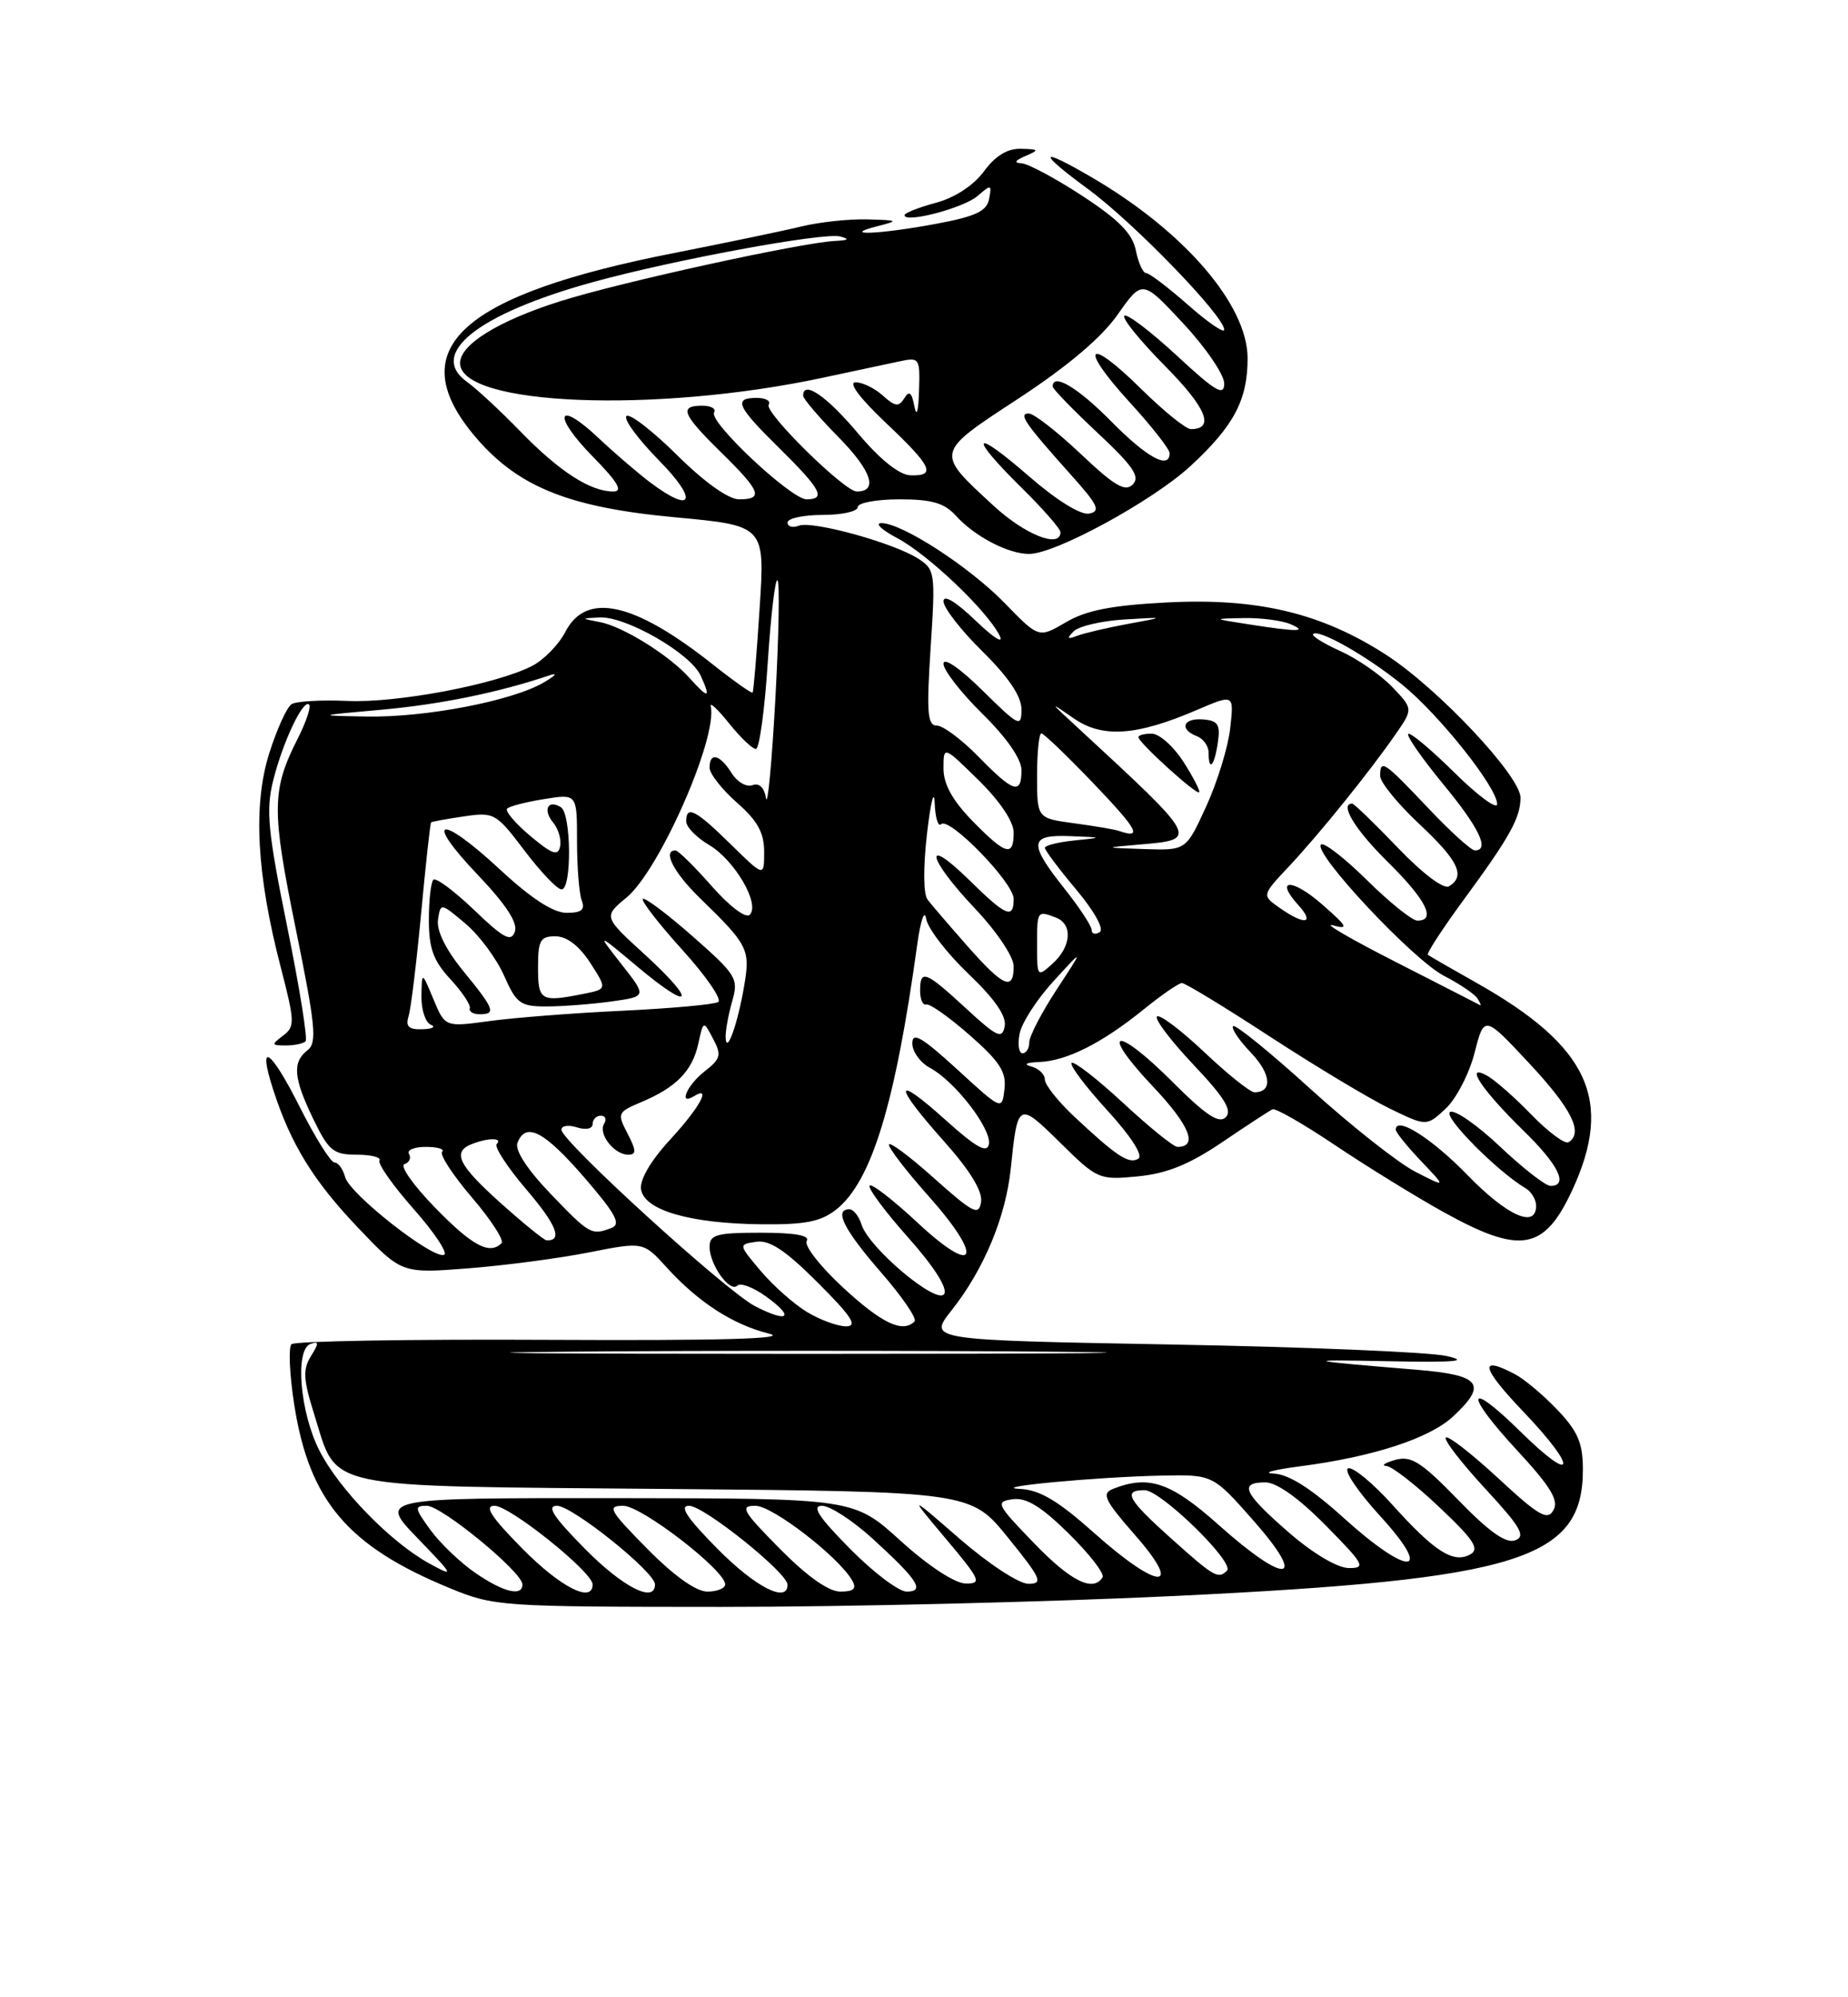 <?xml version="1.0" encoding="UTF-8" standalone="no"?>
<!DOCTYPE svg PUBLIC "-//W3C//DTD SVG 1.1//EN" "http://www.w3.org/Graphics/SVG/1.1/DTD/svg11.dtd" >
<svg xmlns="http://www.w3.org/2000/svg" xmlns:xlink="http://www.w3.org/1999/xlink" version="1.1" viewBox="0 0 237 256">
 <g >
 <path fill="currentColor"
d=" M 151.11 204.54 C 194.83 202.42 203.00 199.88 203.00 188.35 C 203.00 184.97 202.36 183.47 199.75 180.72 C 197.96 178.84 195.52 176.79 194.32 176.15 C 189.57 173.65 189.95 175.27 195.47 181.05 C 202.42 188.34 202.02 190.41 195.00 183.50 C 188.07 176.68 187.70 178.48 194.52 185.85 C 198.86 190.53 199.93 192.30 199.23 193.55 C 198.46 194.94 197.37 194.31 192.13 189.46 C 188.72 186.31 185.70 183.96 185.42 184.25 C 185.13 184.54 187.40 187.47 190.45 190.78 C 195.00 195.69 195.71 196.90 194.34 197.42 C 193.15 197.88 191.02 196.38 187.01 192.25 C 182.25 187.36 180.98 186.55 178.93 187.12 C 177.59 187.50 177.09 187.85 177.81 187.90 C 178.53 187.96 181.59 190.33 184.60 193.19 C 189.02 197.36 189.79 198.54 188.56 199.23 C 186.41 200.43 183.99 198.89 178.63 192.94 C 176.10 190.12 173.52 187.99 172.90 188.20 C 172.27 188.41 174.11 191.15 176.98 194.29 C 184.03 202.00 180.71 202.15 172.26 194.50 C 168.12 190.76 165.28 188.96 163.34 188.87 C 161.78 188.80 163.34 188.38 166.81 187.93 C 176.08 186.72 183.31 184.37 186.33 181.57 C 190.81 177.42 189.92 176.25 181.75 175.57 C 167.16 174.37 166.72 174.24 178.00 174.47 C 186.70 174.64 188.53 174.48 185.50 173.80 C 183.30 173.30 167.44 172.64 150.26 172.33 C 119.02 171.76 119.02 171.76 122.03 167.96 C 126.18 162.72 128.99 155.98 129.63 149.75 C 130.51 141.21 130.59 141.17 135.96 146.46 C 140.73 151.16 140.96 151.26 145.91 150.78 C 149.64 150.42 152.51 149.26 156.74 146.40 C 159.91 144.25 162.81 142.36 163.20 142.18 C 163.58 142.01 167.18 144.07 171.20 146.77 C 175.21 149.46 181.47 153.32 185.10 155.34 C 194.98 160.82 198.01 160.32 201.61 152.60 C 206.99 141.03 203.79 134.09 189.28 125.93 C 186.10 124.14 183.33 122.54 183.12 122.38 C 182.92 122.22 185.00 119.03 187.74 115.29 C 193.61 107.31 195.00 104.81 195.00 102.24 C 195.00 99.47 184.42 88.23 177.78 83.94 C 169.48 78.57 161.25 76.61 149.61 77.22 C 142.53 77.59 139.28 78.23 136.69 79.76 C 133.22 81.80 133.22 81.80 128.86 77.31 C 124.32 72.64 115.60 66.99 113.00 67.05 C 112.17 67.07 113.10 67.93 115.06 68.97 C 119.00 71.05 126.53 78.20 128.18 81.43 C 128.79 82.62 127.49 81.82 125.12 79.55 C 122.57 77.10 121.00 76.16 121.00 77.08 C 121.00 77.90 123.25 80.79 126.00 83.50 C 129.35 86.80 131.00 89.25 131.00 90.92 C 131.00 93.27 130.69 93.12 126.00 88.50 C 123.08 85.62 121.00 84.20 121.00 85.08 C 121.00 85.90 123.25 88.79 126.00 91.50 C 129.11 94.56 131.00 97.29 131.00 98.71 C 131.00 101.91 129.99 101.59 125.50 97.00 C 123.35 94.80 120.94 93.00 120.15 93.00 C 118.94 93.00 118.81 91.36 119.35 83.03 C 119.98 73.42 119.92 73.00 117.75 71.60 C 114.61 69.58 104.19 66.71 102.45 67.38 C 101.65 67.69 101.00 67.50 101.00 66.97 C 101.00 66.44 103.03 66.00 105.50 66.00 C 107.97 66.00 110.00 65.55 110.00 65.00 C 110.00 64.45 112.41 64.00 115.35 64.00 C 119.51 64.00 121.11 64.47 122.59 66.10 C 125.00 68.76 129.29 71.00 131.98 71.00 C 135.35 71.00 147.80 64.22 152.66 59.75 C 158.23 54.61 160.00 51.28 160.00 45.93 C 160.00 39.06 151.83 29.59 139.91 22.67 C 133.12 18.72 133.00 19.43 139.64 24.31 C 145.48 28.62 157.00 40.52 157.00 42.26 C 157.00 42.76 154.91 41.33 152.36 39.08 C 149.81 36.84 147.39 35.00 146.98 35.00 C 146.58 35.00 145.99 33.70 145.67 32.11 C 145.24 29.95 143.51 28.18 138.81 25.11 C 135.35 22.85 131.84 20.97 131.01 20.93 C 129.99 20.88 130.15 20.58 131.50 20.00 C 133.32 19.22 133.27 19.13 130.94 19.07 C 129.21 19.02 127.66 19.96 126.19 21.96 C 124.84 23.78 122.46 25.34 120.00 26.00 C 117.80 26.59 116.00 27.31 116.00 27.58 C 116.00 28.66 123.60 26.66 125.37 25.12 C 127.11 23.61 127.21 23.63 126.85 25.49 C 126.55 27.08 125.15 27.74 119.99 28.70 C 112.81 30.04 107.60 30.25 112.50 29.00 C 115.32 28.28 115.25 28.23 111.26 28.12 C 108.93 28.05 105.11 28.46 102.76 29.03 C 100.42 29.60 93.10 31.12 86.50 32.42 C 59.26 37.76 51.62 44.59 60.60 55.56 C 66.13 62.30 72.66 65.01 86.54 66.30 C 98.11 67.37 98.11 67.37 97.42 77.94 C 97.05 83.75 96.64 88.62 96.52 88.77 C 96.40 88.91 94.10 87.29 91.40 85.15 C 81.31 77.16 75.18 75.81 72.51 80.98 C 71.66 82.62 69.74 84.59 68.23 85.36 C 63.60 87.73 50.92 90.13 44.56 89.84 C 41.23 89.69 38.00 89.88 37.40 90.25 C 36.79 90.63 35.50 93.48 34.52 96.58 C 32.43 103.23 32.91 112.10 36.01 124.00 C 37.82 130.98 37.84 131.59 36.29 132.75 C 34.77 133.89 34.80 134.00 36.64 134.00 C 37.76 134.00 38.90 133.76 39.19 133.47 C 39.48 133.19 38.41 126.55 36.82 118.72 C 34.36 106.62 34.09 103.84 35.02 100.10 C 36.24 95.16 38.89 89.55 39.64 90.31 C 39.92 90.58 39.26 92.54 38.19 94.65 C 34.83 101.29 34.81 103.76 37.92 119.00 C 40.47 131.49 40.68 133.65 39.44 134.61 C 37.46 136.14 37.63 138.19 40.20 143.47 C 42.16 147.51 42.76 148.00 45.76 148.00 C 47.61 148.00 48.91 148.34 48.67 148.75 C 48.42 149.16 50.40 151.97 53.08 155.00 C 55.76 158.03 57.49 160.66 56.94 160.84 C 55.43 161.36 44.82 153.02 44.26 150.87 C 43.99 149.84 43.37 149.00 42.90 149.00 C 42.42 149.00 40.42 145.80 38.45 141.90 C 34.67 134.39 32.97 133.29 35.04 139.68 C 37.28 146.62 40.18 151.34 45.88 157.32 C 51.50 163.23 51.50 163.23 60.00 162.57 C 64.67 162.21 71.65 161.29 75.50 160.53 C 82.50 159.15 82.50 159.15 85.50 162.45 C 89.56 166.92 94.02 169.80 98.65 170.94 C 101.30 171.60 92.44 171.84 70.30 171.73 C 52.59 171.64 37.78 171.89 37.38 172.29 C 36.98 172.69 37.13 176.17 37.73 180.01 C 39.64 192.33 44.59 198.18 57.67 203.55 C 63.36 205.90 64.19 205.95 92.50 205.96 C 108.45 205.97 134.83 205.33 151.11 204.54 Z  M 60.98 201.62 C 59.07 200.31 56.47 197.83 55.22 196.12 C 53.16 193.30 53.11 193.00 54.74 193.00 C 56.64 193.00 67.00 201.51 67.00 203.08 C 67.00 204.67 64.59 204.09 60.98 201.62 Z  M 67.00 198.50 C 62.97 194.42 62.05 193.00 63.43 193.00 C 65.39 193.00 76.00 201.50 76.00 203.08 C 76.00 205.54 71.89 203.45 67.00 198.50 Z  M 75.00 198.50 C 70.97 194.42 70.05 193.00 71.43 193.00 C 73.39 193.00 84.00 201.50 84.00 203.08 C 84.00 205.54 79.89 203.45 75.00 198.50 Z  M 83.00 198.50 C 78.15 193.59 77.82 193.00 79.93 193.00 C 82.27 193.00 93.00 201.27 93.00 203.08 C 93.00 203.58 91.97 204.00 90.72 204.00 C 89.27 204.00 86.43 201.98 83.00 198.50 Z  M 92.00 198.50 C 88.08 194.53 87.07 193.00 88.37 193.00 C 90.27 193.00 101.00 201.60 101.00 203.12 C 101.00 205.54 96.85 203.41 92.00 198.50 Z  M 100.00 198.50 C 95.21 193.65 94.84 193.00 96.88 193.00 C 99.08 193.00 107.59 199.57 109.30 202.59 C 109.89 203.63 109.49 204.00 107.77 204.00 C 106.26 204.00 103.50 202.04 100.00 198.50 Z  M 109.00 198.50 C 104.98 194.43 104.05 193.00 105.42 193.00 C 106.44 193.00 109.35 194.89 111.89 197.20 C 117.71 202.50 118.68 204.00 116.27 204.00 C 115.26 204.00 111.99 201.53 109.00 198.50 Z  M 115.50 197.49 C 109.50 192.05 109.50 192.05 79.04 192.02 C 48.58 192.00 48.58 192.00 53.54 197.14 C 58.27 202.04 58.34 202.19 55.05 200.39 C 50.12 197.69 43.50 190.90 40.97 185.94 C 38.46 181.02 37.79 172.96 39.83 172.25 C 40.92 171.87 40.92 172.15 39.87 173.83 C 38.82 175.53 38.89 176.81 40.30 181.29 C 43.37 191.03 40.63 190.45 85.35 190.84 C 124.50 191.18 124.50 191.18 129.28 197.09 C 133.54 202.35 133.83 203.00 131.89 203.00 C 130.68 203.00 126.79 200.45 123.11 197.26 C 116.50 191.52 116.50 191.52 121.33 197.26 C 125.76 202.53 125.96 203.00 123.83 202.96 C 122.45 202.94 119.05 200.71 115.50 197.49 Z  M 132.57 197.75 C 127.78 192.79 127.63 192.48 129.88 192.16 C 131.62 191.92 133.54 193.09 137.08 196.58 C 139.74 199.20 141.68 201.71 141.40 202.17 C 140.19 204.11 137.31 202.67 132.57 197.75 Z  M 140.34 196.50 C 135.71 192.37 133.35 190.96 130.84 190.84 C 126.47 190.63 140.61 189.30 149.03 189.13 C 155.56 189.00 155.56 189.00 160.84 195.00 C 167.77 202.88 164.96 203.19 156.34 195.50 C 150.16 189.98 147.34 189.02 142.75 190.83 C 141.24 191.43 141.63 192.26 145.57 196.76 C 151.91 204.00 148.56 203.83 140.34 196.50 Z  M 150.23 197.22 C 144.60 192.18 143.95 191.00 146.79 191.00 C 148.87 191.00 158.38 200.28 157.36 201.31 C 156.23 202.43 155.74 202.15 150.23 197.22 Z  M 165.25 196.39 C 159.48 191.36 158.84 190.00 162.28 190.00 C 163.73 190.00 166.57 192.02 170.00 195.50 C 174.97 200.53 175.22 201.00 172.97 200.98 C 171.50 200.96 168.38 199.11 165.25 196.39 Z  M 72.82 173.25 C 90.05 173.10 117.95 173.10 134.82 173.25 C 151.69 173.40 137.60 173.53 103.50 173.53 C 69.40 173.53 55.59 173.40 72.82 173.25 Z  M 103.46 168.14 C 101.78 167.12 99.13 164.76 97.55 162.89 C 94.69 159.50 94.69 159.50 97.00 159.16 C 98.70 158.91 100.75 160.27 104.89 164.41 C 109.26 168.78 110.04 170.00 108.49 170.00 C 107.40 169.99 105.13 169.16 103.46 168.14 Z  M 108.15 165.06 C 105.21 162.35 103.10 159.65 103.46 159.06 C 103.90 158.35 101.94 158.00 97.56 158.00 C 91.90 158.00 91.00 158.25 91.00 159.81 C 91.00 162.10 93.60 165.73 94.56 164.78 C 94.95 164.38 96.59 164.99 98.19 166.14 C 101.98 168.84 101.14 169.64 96.84 167.42 C 93.13 165.51 72.00 146.26 72.00 144.80 C 72.00 144.28 72.90 144.15 74.00 144.50 C 75.15 144.86 76.00 144.68 76.00 144.07 C 76.00 143.48 76.48 143.00 77.06 143.00 C 77.64 143.00 77.83 143.47 77.47 144.04 C 76.68 145.33 78.77 148.00 80.56 148.00 C 81.63 148.00 81.62 147.49 80.48 145.29 C 79.13 142.69 79.19 142.54 82.26 141.25 C 86.73 139.37 88.78 137.27 89.55 133.79 C 90.21 130.78 90.21 130.78 91.45 133.14 C 92.56 135.22 92.43 135.72 90.35 137.33 C 88.09 139.10 86.95 141.77 89.00 140.50 C 91.31 139.07 89.72 141.97 85.96 146.05 C 83.47 148.74 82.03 151.20 82.21 152.43 C 82.60 155.11 88.46 156.82 97.62 156.92 C 103.25 156.98 105.25 156.59 107.23 155.04 C 111.77 151.46 114.81 141.54 117.64 121.00 C 118.06 117.97 118.57 116.51 118.77 117.74 C 118.97 118.98 121.41 122.15 124.18 124.80 C 127.58 128.04 129.10 130.24 128.85 131.54 C 128.52 133.23 127.88 132.93 123.88 129.24 C 118.67 124.44 118.00 124.19 118.00 127.00 C 118.00 128.10 118.36 128.89 118.80 128.75 C 119.24 128.61 121.75 130.39 124.37 132.69 C 128.22 136.06 129.08 137.41 128.82 139.60 C 128.50 142.33 128.50 142.33 122.75 137.06 C 118.22 132.92 117.00 132.21 117.00 133.73 C 117.00 134.79 118.03 136.22 119.30 136.89 C 122.48 138.60 127.20 144.73 126.82 146.66 C 126.58 147.86 125.18 147.07 121.25 143.54 C 114.58 137.54 114.49 138.91 121.07 146.29 C 124.40 150.02 126.03 152.69 125.82 154.05 C 125.54 155.87 124.83 155.51 119.75 150.98 C 116.59 148.15 114.00 146.24 114.00 146.72 C 114.00 147.20 116.28 150.16 119.07 153.29 C 126.23 161.32 125.25 163.77 117.70 156.74 C 114.52 153.77 111.73 151.62 111.52 151.97 C 111.30 152.32 113.53 155.32 116.48 158.63 C 119.77 162.32 121.55 165.11 121.09 165.85 C 120.19 167.31 111.45 159.99 110.49 156.96 C 110.15 155.88 109.45 155.00 108.93 155.00 C 106.92 155.00 108.21 157.59 112.96 163.05 C 115.69 166.18 117.64 169.03 117.29 169.37 C 115.77 170.89 113.13 169.65 108.15 165.06 Z  M 55.80 154.79 C 53.01 151.93 51.24 149.42 51.87 149.21 C 52.50 149.00 52.76 148.42 52.45 147.91 C 52.14 147.41 53.11 147.00 54.61 147.00 C 56.11 147.00 57.05 147.28 56.70 147.63 C 56.35 147.98 58.07 150.61 60.52 153.48 C 62.97 156.34 64.68 158.98 64.32 159.34 C 62.79 160.88 60.57 159.69 55.80 154.79 Z  M 64.23 154.22 C 58.73 149.29 57.93 147.62 60.58 146.61 C 62.65 145.81 64.51 145.83 63.70 146.63 C 63.35 146.98 65.07 149.61 67.52 152.48 C 71.39 157.01 72.21 159.08 70.08 158.97 C 69.76 158.95 67.13 156.81 64.23 154.22 Z  M 70.59 152.99 C 67.61 149.89 66.01 147.42 66.36 146.49 C 67.42 143.75 69.76 144.95 74.91 150.89 C 78.97 155.59 79.69 156.91 78.42 157.39 C 75.86 158.37 75.61 158.23 70.59 152.99 Z  M 188.20 150.61 C 183.61 145.89 179.00 142.98 179.00 144.80 C 179.00 145.13 180.46 146.94 182.25 148.82 C 185.50 152.23 185.50 152.23 181.50 150.18 C 179.30 149.05 173.26 144.28 168.07 139.58 C 162.88 134.87 158.42 131.25 158.14 131.52 C 157.87 131.80 158.90 133.33 160.43 134.93 C 163.02 137.63 163.23 140.00 160.88 140.00 C 160.33 140.00 157.43 137.68 154.43 134.84 C 151.43 132.01 148.71 129.96 148.38 130.29 C 148.05 130.62 150.16 133.40 153.06 136.47 C 157.04 140.67 158.06 142.34 157.20 143.20 C 156.33 144.07 154.64 142.94 150.35 138.65 C 143.01 131.32 140.86 131.85 147.87 139.27 C 152.58 144.25 153.69 147.00 151.00 147.00 C 150.51 147.00 147.37 144.46 144.03 141.36 C 140.68 138.26 137.71 135.96 137.43 136.24 C 137.15 136.52 139.20 139.25 141.99 142.30 C 145.05 145.64 146.63 148.11 145.99 148.51 C 144.79 149.25 143.23 148.23 137.75 143.10 C 135.69 141.17 134.00 139.04 134.00 138.37 C 134.00 137.70 133.21 136.94 132.25 136.69 C 131.19 136.41 131.61 136.19 133.30 136.12 C 136.83 135.97 141.33 133.70 146.67 129.38 C 148.96 127.52 151.17 126.00 151.58 126.00 C 152.00 126.00 157.10 129.10 162.92 132.90 C 168.74 136.69 175.63 140.82 178.23 142.09 C 182.96 144.38 182.96 144.38 185.42 142.08 C 186.77 140.81 188.43 137.60 189.11 134.94 C 190.35 130.11 190.35 130.11 196.13 136.30 C 201.57 142.13 203.10 145.20 201.16 146.40 C 200.70 146.68 198.56 145.10 196.41 142.88 C 194.26 140.66 191.68 138.39 190.67 137.85 C 187.73 136.24 190.08 139.75 195.42 144.96 C 199.88 149.30 201.19 152.00 198.85 152.00 C 198.21 152.00 195.29 149.72 192.35 146.94 C 189.40 144.16 186.53 142.17 185.96 142.53 C 185.03 143.10 192.04 150.17 195.65 152.30 C 196.39 152.74 197.00 153.75 197.00 154.55 C 197.00 157.51 193.28 155.84 188.20 150.61 Z  M 130.76 132.50 C 131.02 131.12 132.98 128.08 135.12 125.75 C 139.01 121.50 139.01 121.50 135.50 126.85 C 133.58 129.79 132.00 132.83 132.00 133.60 C 132.00 134.37 131.61 135.00 131.14 135.00 C 130.66 135.00 130.49 133.87 130.76 132.50 Z  M 93.06 132.99 C 93.03 132.16 93.40 130.09 93.89 128.37 C 94.74 125.42 94.48 124.99 88.84 120.02 C 85.56 117.14 82.69 114.98 82.44 115.22 C 82.20 115.46 84.49 118.41 87.52 121.76 C 90.56 125.11 92.62 128.12 92.11 128.43 C 91.60 128.75 86.08 129.25 79.84 129.55 C 73.60 129.84 65.93 130.44 62.79 130.87 C 57.08 131.65 57.08 131.65 55.59 128.08 C 54.10 124.50 54.10 124.50 54.05 127.67 C 54.02 129.41 54.56 131.06 55.25 131.34 C 55.94 131.62 55.46 131.88 54.18 131.92 C 52.42 131.98 51.99 131.58 52.40 130.25 C 52.70 129.29 53.42 123.35 54.01 117.05 C 54.60 110.75 55.17 105.51 55.29 105.41 C 55.40 105.31 57.30 104.96 59.50 104.64 C 63.37 104.07 63.62 104.21 67.27 109.03 C 69.34 111.76 71.47 114.00 72.02 114.00 C 73.35 114.00 73.27 104.29 71.93 103.46 C 70.27 102.43 69.58 103.79 70.94 105.43 C 71.61 106.24 72.02 107.62 71.83 108.49 C 71.57 109.77 70.82 109.50 68.00 107.14 C 66.08 105.52 64.74 103.95 65.04 103.64 C 65.33 103.34 67.47 102.79 69.79 102.42 C 74.00 101.74 74.00 101.74 74.00 107.79 C 74.00 111.12 74.27 114.55 74.61 115.42 C 75.06 116.61 74.58 117.00 72.66 117.00 C 70.95 117.00 68.12 115.16 64.08 111.41 C 56.33 104.24 54.26 104.77 61.27 112.13 C 64.89 115.93 66.43 118.28 66.03 119.41 C 65.55 120.78 64.60 120.28 60.80 116.63 C 58.24 114.18 55.89 112.44 55.58 112.76 C 55.26 113.07 55.00 115.40 55.00 117.93 C 55.00 121.55 55.58 123.15 57.75 125.49 C 59.26 127.12 60.39 128.81 60.25 129.23 C 60.11 129.65 60.68 130.00 61.50 130.00 C 63.66 130.00 63.41 129.34 59.42 124.47 C 57.17 121.72 55.97 119.29 56.17 117.90 C 56.50 115.70 56.51 115.70 59.70 118.39 C 61.46 119.87 63.68 122.87 64.64 125.04 C 66.22 128.62 66.74 129.00 70.05 129.00 C 72.07 129.00 75.80 128.72 78.34 128.37 C 82.96 127.73 82.96 127.73 79.73 123.62 C 76.50 119.51 76.50 119.51 81.76 123.91 C 88.75 129.78 89.51 128.58 82.73 122.38 C 77.38 117.50 77.38 117.50 80.35 115.04 C 84.58 111.54 92.07 94.52 91.15 90.50 C 91.03 89.95 92.10 90.96 93.53 92.75 C 94.97 94.54 96.50 96.00 96.94 96.00 C 97.38 96.00 98.07 91.02 98.46 84.92 C 98.86 78.83 99.42 74.09 99.71 74.38 C 100.01 74.67 99.88 81.57 99.43 89.71 C 98.98 97.84 98.44 103.51 98.24 102.31 C 98.01 100.93 97.36 100.31 96.50 100.64 C 95.74 100.93 94.54 100.23 93.82 99.08 C 92.32 96.69 91.00 96.36 91.00 98.40 C 91.00 99.16 92.58 101.18 94.50 102.87 C 97.15 105.19 98.00 106.73 98.00 109.18 C 98.00 112.42 98.00 112.42 93.71 108.21 C 89.20 103.78 88.00 103.17 88.00 105.28 C 88.00 105.99 89.32 107.35 90.94 108.30 C 94.22 110.25 97.52 115.88 96.15 117.25 C 95.65 117.75 93.56 116.17 91.26 113.56 C 89.05 111.05 86.97 109.00 86.62 109.00 C 84.94 109.00 86.39 111.83 89.75 115.10 C 95.94 121.11 96.23 121.68 95.45 126.29 C 94.63 131.18 93.16 135.30 93.06 132.99 Z  M 179.00 123.30 C 173.22 120.36 169.59 118.24 170.92 118.60 C 173.01 119.16 172.83 118.79 169.64 115.99 C 165.74 112.56 163.39 112.56 166.49 115.99 C 168.68 118.41 167.34 118.63 164.13 116.38 C 161.82 114.76 161.82 114.76 165.23 111.13 C 169.19 106.92 175.62 98.95 178.93 94.18 C 181.24 90.86 181.24 90.86 178.55 88.05 C 177.06 86.50 174.08 84.44 171.92 83.46 C 169.75 82.49 168.17 81.50 168.40 81.27 C 169.10 80.57 175.27 84.06 179.80 87.73 C 184.58 91.60 192.00 100.93 192.00 103.06 C 192.00 103.81 189.54 102.00 186.52 99.02 C 183.51 96.05 180.85 93.82 180.60 94.07 C 180.35 94.31 182.37 97.20 185.07 100.49 C 189.72 106.12 191.09 109.00 189.15 109.00 C 188.67 109.00 185.95 106.53 183.09 103.50 C 177.47 97.56 177.00 97.25 177.00 99.46 C 177.00 100.26 179.25 103.02 182.00 105.60 C 187.03 110.30 187.98 112.28 185.85 113.59 C 185.16 114.02 182.49 112.01 179.26 108.65 C 176.28 105.54 173.64 103.00 173.42 103.00 C 171.74 103.00 173.79 106.36 178.00 110.50 C 182.88 115.31 184.24 118.00 181.78 118.00 C 181.11 118.00 178.20 115.66 175.31 112.81 C 172.41 109.95 169.76 107.90 169.41 108.25 C 168.36 109.31 181.22 123.03 185.18 125.07 C 187.21 126.12 189.15 127.43 189.49 127.99 C 189.84 128.54 189.98 128.92 189.81 128.83 C 189.64 128.73 184.78 126.25 179.00 123.30 Z  M 69.00 124.00 C 69.00 120.51 69.29 120.00 71.25 120.01 C 72.70 120.02 74.28 121.23 75.69 123.40 C 77.87 126.78 77.87 126.78 74.81 127.39 C 69.35 128.48 69.00 128.27 69.00 124.00 Z  M 124.06 121.25 C 121.76 118.64 119.46 115.97 118.96 115.31 C 118.41 114.61 118.39 111.15 118.89 106.81 C 119.36 102.79 119.80 101.04 119.87 102.92 C 119.94 104.80 120.31 106.02 120.69 105.64 C 121.71 104.62 130.00 113.13 130.00 115.21 C 130.00 117.86 129.03 117.45 124.29 112.79 C 118.30 106.92 118.90 109.96 125.00 116.41 C 127.82 119.38 130.00 122.63 130.00 123.85 C 130.00 127.07 128.69 126.50 124.06 121.25 Z  M 133.00 121.15 C 133.00 116.71 133.02 116.69 135.42 117.61 C 137.60 118.45 137.40 121.33 135.00 123.50 C 133.03 125.28 133.00 125.25 133.00 121.15 Z  M 140.00 119.20 C 140.00 118.69 138.43 116.31 136.51 113.89 C 131.87 108.05 131.99 106.96 137.25 107.17 C 141.50 107.34 141.50 107.34 137.75 107.73 C 135.69 107.94 134.00 108.37 134.00 108.67 C 134.00 108.97 135.81 111.39 138.03 114.03 C 140.38 116.84 141.63 119.11 141.03 119.48 C 140.46 119.83 140.00 119.70 140.00 119.20 Z  M 124.70 105.21 C 122.15 102.59 121.00 100.51 121.00 98.50 C 121.00 95.58 121.00 95.58 125.50 100.00 C 128.24 102.69 130.00 105.31 130.00 106.71 C 130.00 109.88 128.99 109.60 124.70 105.21 Z  M 146.00 108.26 C 153.82 107.59 153.91 107.76 138.00 93.07 C 134.56 89.90 134.56 89.89 137.68 92.06 C 141.38 94.63 145.72 94.34 153.54 90.98 C 158.26 88.96 158.26 88.96 157.77 93.34 C 157.50 95.74 156.12 100.25 154.69 103.36 C 152.11 109.00 152.11 109.00 146.81 108.83 C 141.50 108.65 141.50 108.65 146.00 108.26 Z  M 151.79 97.67 C 150.53 95.70 148.71 94.07 147.75 94.04 C 146.79 94.02 146.00 94.22 146.00 94.49 C 146.00 95.17 153.43 101.91 153.79 101.55 C 153.95 101.39 153.05 99.64 151.79 97.67 Z  M 156.18 95.20 C 156.53 92.87 156.21 92.37 154.30 92.21 C 151.73 92.00 151.18 93.47 153.50 94.36 C 154.32 94.68 155.00 95.63 155.00 96.47 C 155.00 98.99 155.74 98.20 156.18 95.20 Z  M 143.50 106.50 C 142.95 106.31 140.36 105.87 137.75 105.52 C 133.00 104.88 133.00 104.88 133.00 99.44 C 133.00 96.45 133.25 94.00 133.55 94.00 C 133.85 94.00 136.90 96.92 140.32 100.50 C 145.94 106.38 146.56 107.55 143.50 106.50 Z  M 49.00 90.96 C 56.47 90.29 64.05 88.74 70.50 86.55 C 71.60 86.18 71.23 86.61 69.69 87.50 C 65.61 89.86 54.52 91.98 47.00 91.84 C 40.50 91.72 40.50 91.72 49.00 90.96 Z  M 88.40 86.87 C 85.83 83.99 79.87 80.28 76.91 79.73 C 74.50 79.27 74.50 79.27 76.86 79.14 C 80.21 78.94 88.56 83.73 89.86 86.60 C 91.21 89.56 90.87 89.62 88.40 86.87 Z  M 137.69 80.92 C 138.35 80.26 141.27 79.58 144.19 79.40 C 149.50 79.08 149.50 79.08 144.65 79.97 C 141.98 80.46 139.06 81.15 138.15 81.49 C 136.87 81.98 136.77 81.85 137.69 80.92 Z  M 160.00 80.00 C 155.50 79.30 155.50 79.30 159.50 79.22 C 161.70 79.18 164.40 79.53 165.50 80.00 C 167.82 81.00 166.40 81.00 160.00 80.00 Z  M 127.41 64.81 C 119.91 57.90 119.86 58.12 130.63 51.07 C 136.90 46.96 141.25 43.29 143.33 40.33 C 146.50 35.82 146.50 35.82 151.75 41.46 C 154.64 44.56 157.00 48.02 157.00 49.15 C 157.00 50.84 155.90 50.19 150.89 45.55 C 147.52 42.44 144.51 40.16 144.19 40.47 C 143.87 40.79 146.23 43.70 149.43 46.93 C 154.73 52.28 155.84 55.00 152.72 55.00 C 152.08 55.00 149.20 52.66 146.31 49.81 C 139.40 42.99 138.28 44.34 144.87 51.55 C 147.69 54.63 150.00 57.57 150.00 58.08 C 150.00 60.24 147.09 58.66 142.50 54.00 C 138.23 49.67 135.00 47.75 135.00 49.54 C 135.00 49.84 137.59 52.51 140.75 55.47 C 145.31 59.73 146.25 61.10 145.28 62.09 C 144.31 63.09 142.94 62.29 138.59 58.17 C 135.58 55.33 132.59 53.00 131.94 53.00 C 130.56 53.00 131.41 54.23 137.46 60.99 C 140.84 64.76 141.19 65.53 139.67 65.83 C 138.58 66.03 135.49 64.11 131.93 61.02 C 124.71 54.74 124.11 55.71 131.00 62.50 C 133.75 65.21 136.00 67.78 136.00 68.21 C 136.00 70.34 131.46 68.55 127.41 64.81 Z  M 83.38 61.83 C 81.80 60.64 78.82 58.08 76.77 56.15 C 71.42 51.11 70.77 53.17 76.02 58.52 C 79.23 61.79 79.94 63.00 78.66 63.00 C 75.71 63.00 71.73 60.43 66.79 55.35 C 64.20 52.68 61.10 49.81 59.91 48.96 C 54.83 45.35 61.27 40.23 76.00 36.17 C 86.36 33.31 105.62 29.76 107.75 30.31 C 109.00 30.64 108.81 30.80 107.11 30.88 C 102.74 31.10 79.60 36.16 71.88 38.60 C 63.95 41.10 59.00 44.15 59.00 46.54 C 59.00 52.00 84.00 53.01 105.50 48.42 C 109.35 47.60 113.74 46.66 115.25 46.34 C 117.93 45.76 118.00 45.85 117.86 50.12 C 117.78 52.74 117.55 53.53 117.27 52.09 C 116.93 50.28 116.60 50.02 115.97 51.05 C 115.27 52.18 114.79 52.12 113.23 50.71 C 112.19 49.77 110.62 49.00 109.73 49.00 C 108.75 49.00 110.23 51.00 113.56 54.15 C 119.54 59.80 120.12 61.04 116.75 60.92 C 115.32 60.87 112.86 58.90 110.00 55.50 C 105.99 50.74 103.00 48.70 103.00 50.72 C 103.00 51.11 105.08 53.54 107.62 56.12 C 111.77 60.34 112.65 63.00 109.88 63.00 C 108.30 63.00 97.98 52.84 98.58 51.87 C 98.88 51.39 98.19 51.00 97.06 51.00 C 94.00 51.00 94.48 52.07 100.00 57.50 C 105.29 62.71 105.97 64.00 103.44 64.00 C 101.46 64.00 90.85 54.05 91.58 52.87 C 91.88 52.39 91.19 52.00 90.06 52.00 C 87.05 52.00 87.48 53.08 92.50 58.00 C 97.57 62.98 97.96 64.00 94.78 64.00 C 93.42 64.00 90.33 61.80 86.81 58.31 C 83.64 55.18 80.73 52.94 80.34 53.33 C 79.94 53.72 81.83 56.29 84.52 59.02 C 89.60 64.18 88.88 65.96 83.38 61.83 Z "/>
</g>
</svg>